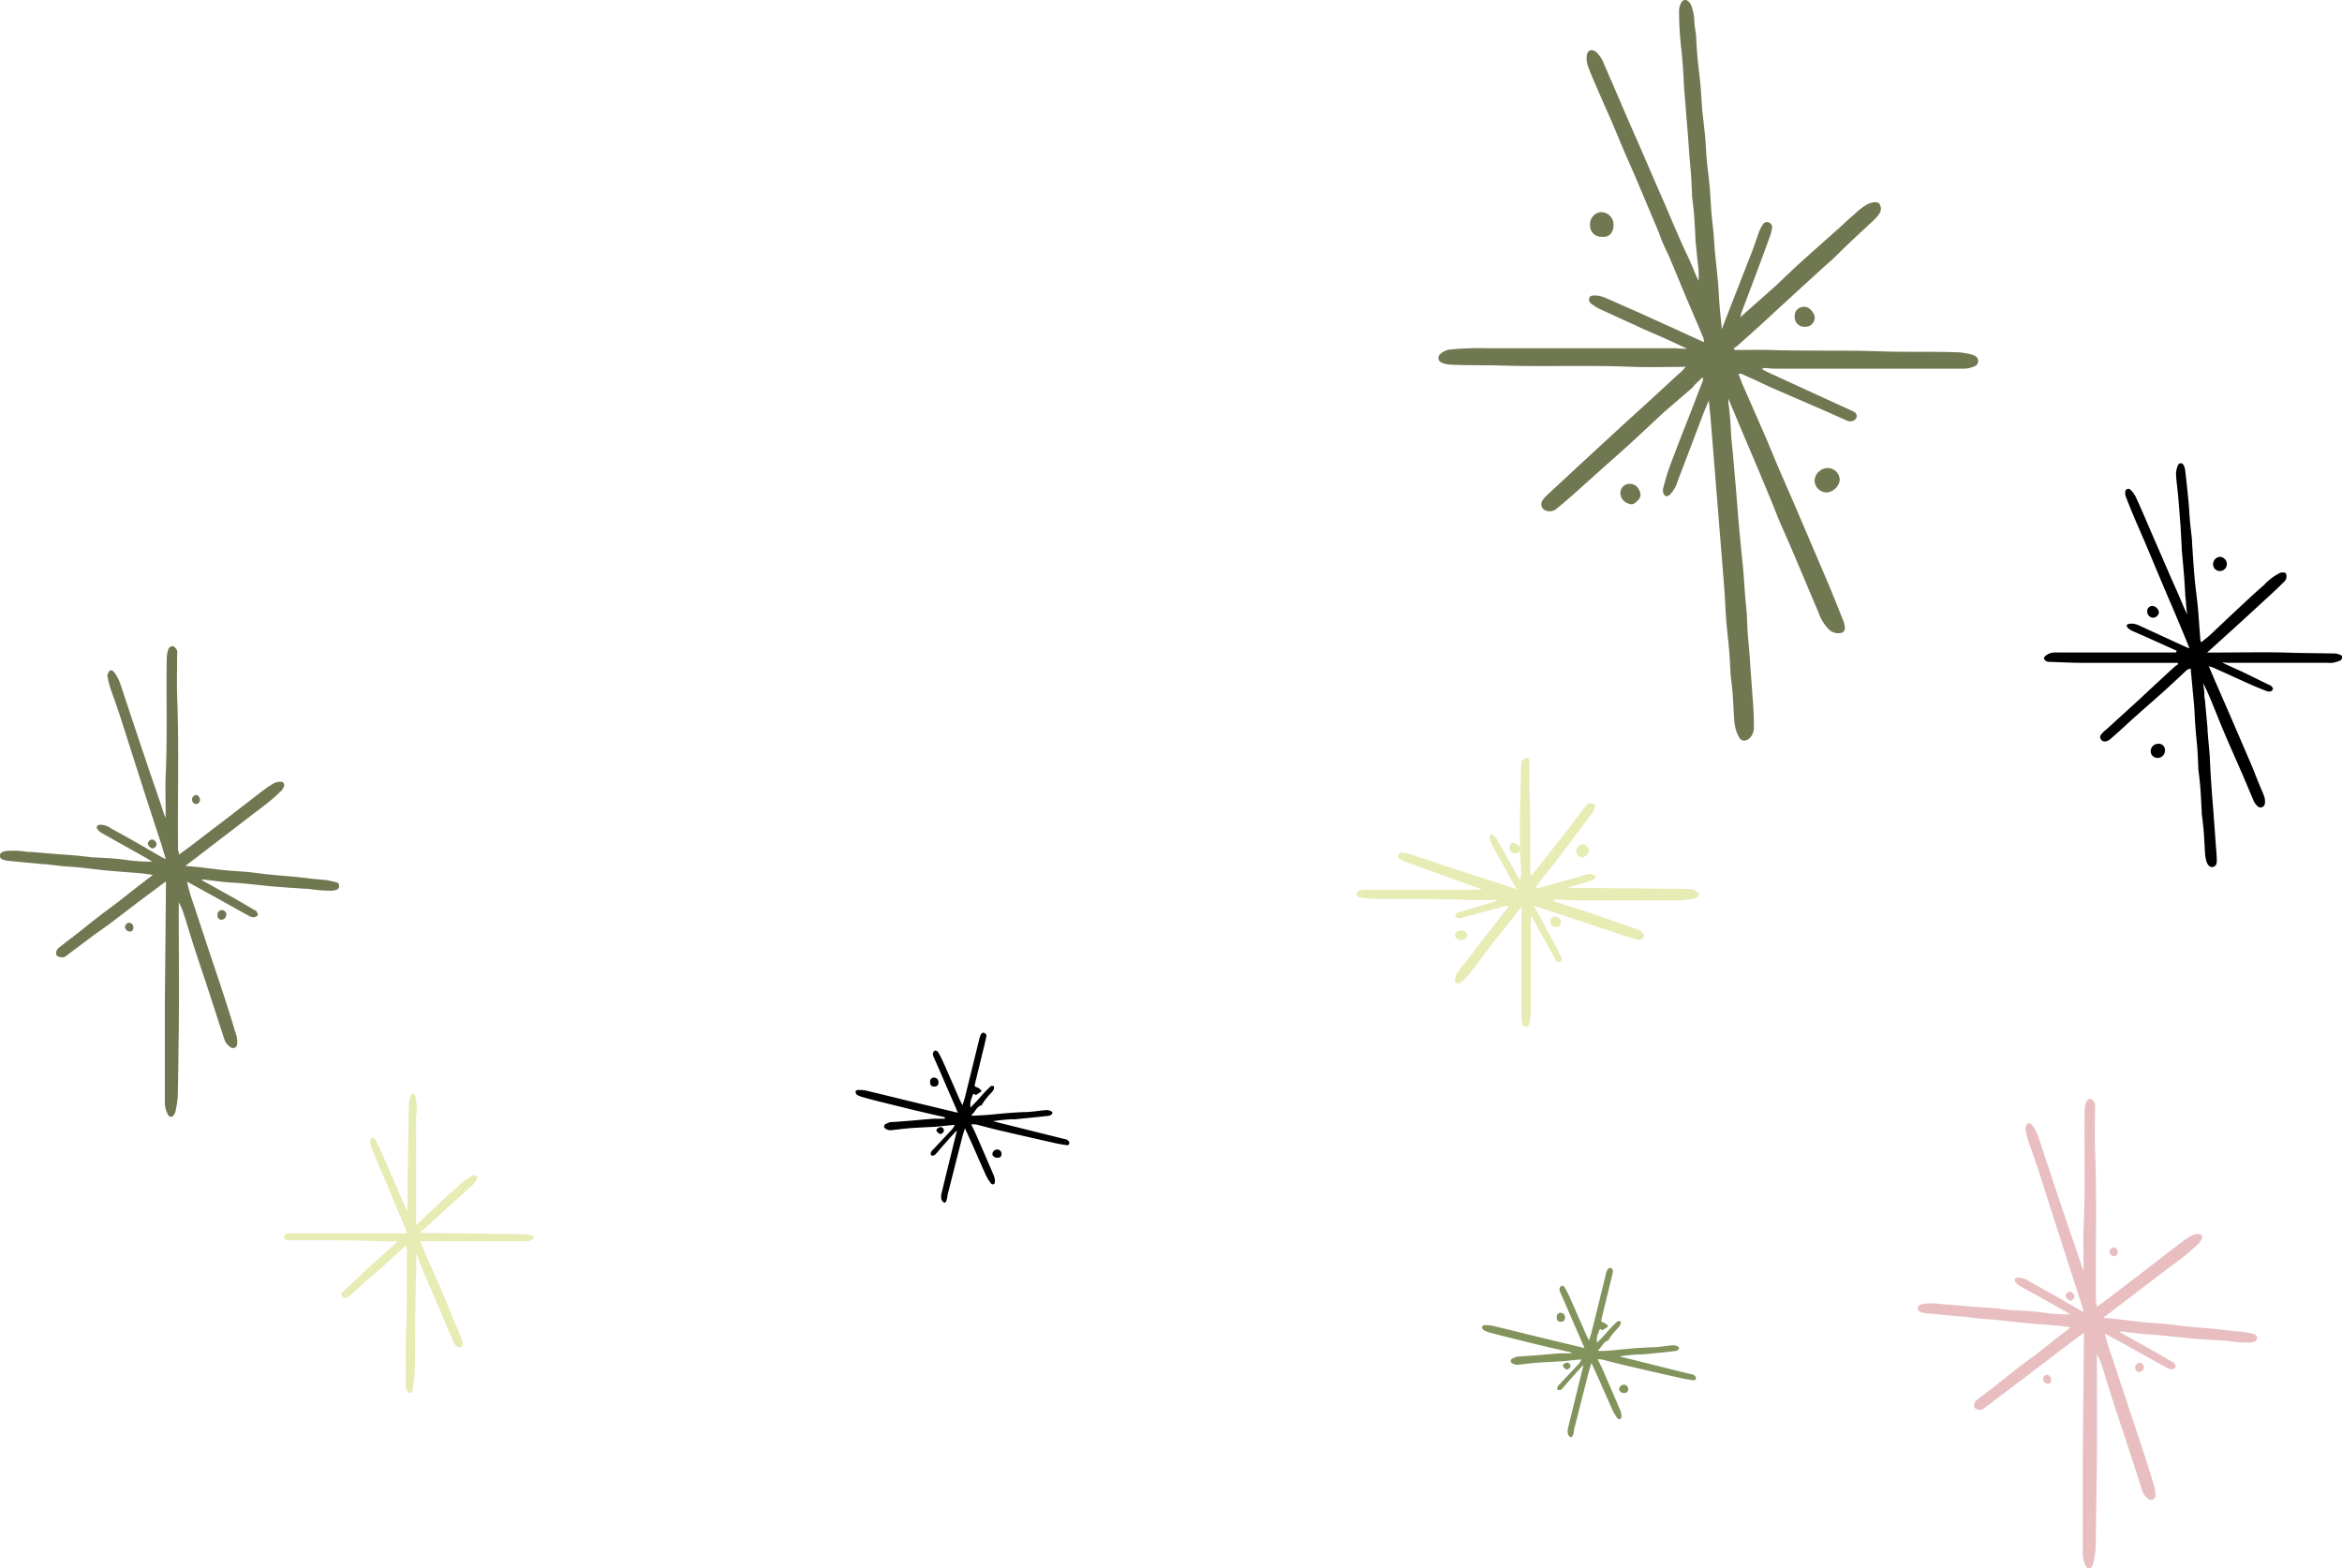 <svg xmlns="http://www.w3.org/2000/svg" viewBox="0 0 349.06 233.79"><defs><style>.cls-1{fill:#e7ebb4;}.cls-2{fill:#707851;}.cls-3{fill:#e8bec1;}.cls-4{fill:#83935c;}</style></defs><g id="Calque_2" data-name="Calque 2"><g id="Calque_2-2" data-name="Calque 2"><path class="cls-1" d="M62.63,185c.33.8.58,1.47.87,2.13.71,1.62,1.44,3.22,2.14,4.84.77,1.8,1.51,3.62,2.26,5.44.26.61.53,1.22.77,1.84a6.63,6.63,0,0,1,.29,1,.45.45,0,0,1-.3.56.85.85,0,0,1-.63-.13,2.07,2.07,0,0,1-.48-.71c-.71-1.64-1.39-3.3-2.09-4.94s-1.46-3.33-2.17-5c-.41-1-.78-2-1.25-3.17,0,.4,0,.6,0,.81,0,.63,0,1.27,0,1.91-.2,4.69-.13,9.39-.19,14.09,0,1.11-.2,2.23-.31,3.35a1,1,0,0,1-.06.34.4.4,0,0,1-.74.09,2.39,2.39,0,0,1-.27-1c0-1.22,0-2.44,0-3.65s0-2.16,0-3.23c.25-4.25.12-8.52.17-12.78v-1c-.39,0-.59.23-.81.44-1,.93-2,1.87-3,2.78-.64.58-1.33,1.1-2,1.68-.84.74-1.65,1.51-2.47,2.26a2.77,2.77,0,0,1-.55.42c-.38.21-.58.17-.83-.16a.38.38,0,0,1,.06-.59c1.38-1.27,2.74-2.58,4.12-3.85,1.18-1.09,2.38-2.16,3.57-3.24.15-.13.28-.28.49-.5-.24,0-.37,0-.51,0-.58,0-1.16,0-1.74,0-4.6-.2-9.21-.15-13.82-.16H43c-.48,0-.66-.16-.67-.49s.31-.47.58-.54a4,4,0,0,1,.78,0H60.71c-.27-.63-.51-1.2-.75-1.78-.86-2.05-1.7-4.1-2.56-6.15-.69-1.62-1.4-3.23-2.06-4.86a2.87,2.87,0,0,1-.14-1.1.36.36,0,0,1,.68-.16,17.68,17.68,0,0,1,.83,1.62c.82,1.85,1.62,3.69,2.42,5.54.52,1.22,1,2.44,1.62,3.65v-.75c0-1.3,0-2.61,0-3.91q.08-5.65.19-11.3a5.75,5.75,0,0,1,.26-1.35c0-.13.24-.31.35-.3a.49.49,0,0,1,.33.34,10.89,10.89,0,0,1,.25,1.7,13.62,13.62,0,0,1-.11,1.55,4.43,4.43,0,0,0,0,.52q0,7.53,0,15.06c0,.12,0,.23,0,.44l.53-.46c1.27-1.2,2.52-2.4,3.79-3.59.61-.57,1.26-1.09,1.88-1.65.31-.27.57-.58.89-.82a9.35,9.35,0,0,1,1.36-.89.78.78,0,0,1,.62.15c.07.05,0,.38-.07.53a5.43,5.43,0,0,1-.94,1.11c-.7.63-1.41,1.25-2.11,1.89-1.6,1.42-3.16,2.89-4.74,4.34a4.39,4.39,0,0,1-.56.4l.11.19.54,0h1.39c4.58.06,9.16.11,13.74.19a2.52,2.52,0,0,1,1,.29.24.24,0,0,1,0,.43,2.46,2.46,0,0,1-.79.31,6,6,0,0,1-.95,0H62.63Z"/><path class="cls-2" d="M258.56,52.17c1.77,0,3.54-.05,5.31,0,5.56.18,11.13,0,16.69.21,3.8.12,7.6,0,11.39.14a11.88,11.88,0,0,1,1.95.34,1.55,1.55,0,0,1,.4.17.85.85,0,0,1,.54.82.84.84,0,0,1-.6.77,4,4,0,0,1-1.68.34H281.67l-17.15,0c-.52,0-1-.08-1.55-.11-.1,0-.2.07-.4.16.31.16.52.29.75.4l6.77,3.11,5.83,2.67a3.89,3.89,0,0,1,.54.27.71.71,0,0,1-.08,1.17,1.18,1.18,0,0,1-1.15.05q-2.33-1.05-4.67-2.07l-6.29-2.72c-.9-.4-1.78-.83-2.67-1.24-.69-.31-1.37-.63-2.06-.93a1.52,1.52,0,0,0-.43,0c.28.73.51,1.4.79,2,.84,1.94,1.7,3.86,2.54,5.8,1,2.23,1.89,4.47,2.84,6.7.78,1.8,1.58,3.6,2.35,5.4q2.14,5,4.27,10c1,2.29,1.9,4.59,2.83,6.9a3.37,3.37,0,0,1,.23,1.09.7.7,0,0,1-.68.75,2,2,0,0,1-1.68-.51A6.86,6.86,0,0,1,271,91.19c-.64-1.45-1.25-2.92-1.86-4.38-.74-1.73-1.46-3.46-2.2-5.18-.53-1.25-1.1-2.48-1.63-3.73-.4-.93-.75-1.87-1.13-2.81l-2.08-5q-1-2.36-2-4.71c-.82-1.94-1.63-3.88-2.49-5.93a4.34,4.34,0,0,0,0,.59q.27,2,.36,4c.05,1.29.22,2.58.33,3.87s.23,2.7.35,4,.23,2.87.35,4.31.22,2.7.35,4c.15,1.66.34,3.32.49,5,.09.92.12,1.84.2,2.76.09,1.21.21,2.41.32,3.62,0,.09,0,.17,0,.26.06,1.12.08,2.25.19,3.37.16,1.55.26,3.11.37,4.66s.23,3.22.35,4.83c.09,1.19.15,2.37.13,3.55a2.19,2.19,0,0,1-.67,1.8c-.56.47-1.16.46-1.53-.16a5.76,5.76,0,0,1-.58-1.53,9.81,9.81,0,0,1-.18-1.54c-.07-1.09-.11-2.19-.19-3.29s-.21-2-.32-3c0-.06,0-.11,0-.17-.07-1.1-.11-2.2-.2-3.29s-.21-2.12-.31-3.18c-.07-.71-.14-1.43-.19-2.15-.07-1.13-.11-2.25-.19-3.37-.11-1.5-.23-3-.35-4.49s-.23-2.87-.35-4.31-.23-2.93-.35-4.39-.23-2.88-.35-4.31-.23-2.93-.35-4.4-.23-2.76-.34-4.14c-.08-.86-.17-1.72-.26-2.67-.32.78-.63,1.48-.9,2.2-1.25,3.26-2.47,6.53-3.73,9.79a4.88,4.88,0,0,1-1.11,2c-.5.47-.87.38-1.07-.28a1.18,1.18,0,0,1,0-.59c.24-.89.47-1.79.77-2.66.46-1.32,1-2.63,1.47-3.93.69-1.78,1.4-3.55,2.09-5.33.53-1.34,1-2.69,1.55-4a.89.89,0,0,0,0-.63c-.41.39-.82.77-1.23,1.17-.1.1-.15.25-.26.34-1.41,1.23-2.84,2.45-4.26,3.67l-.25.24c-1.71,1.6-3.42,3.2-5.15,4.78-1.56,1.42-3.15,2.8-4.72,4.21l-3.42,3.07c-.8.7-1.61,1.41-2.44,2.07a1.55,1.55,0,0,1-1.61.32,1,1,0,0,1-.59-1.4,2.63,2.63,0,0,1,.51-.69c.77-.73,1.56-1.45,2.34-2.17q2.38-2.22,4.78-4.43l4.34-4,3.78-3.44,4.59-4.23a6.32,6.32,0,0,0,1.06-1.07h-.84c-2.27,0-4.54.07-6.8,0-6.61-.29-13.22,0-19.83-.2-2.55-.08-5.1,0-7.64-.14a3.32,3.32,0,0,1-1.25-.3.74.74,0,0,1-.21-1.27,2.59,2.59,0,0,1,1.64-.7,47.53,47.53,0,0,1,5.47-.17h27.52c.7,0,1.4.1,2.12.06-.89-.42-1.77-.85-2.67-1.26-1.36-.61-2.74-1.19-4.1-1.8-2.13-1-4.27-1.94-6.39-2.94a8.39,8.39,0,0,1-1.15-.75.69.69,0,0,1-.22-.79c.07-.3.32-.36.61-.38a3.91,3.91,0,0,1,1.69.31c1,.42,2,.87,3,1.32,2.33,1,4.64,2.09,7,3.14l4.79,2.19a3.18,3.18,0,0,0-.1-.66c-.83-2-1.68-3.93-2.51-5.9s-1.63-3.95-2.47-5.92c-.36-.85-.78-1.67-1.15-2.52-.22-.52-.38-1.07-.6-1.59-1-2.37-2-4.75-3-7.12-.78-1.83-1.59-3.64-2.37-5.47-.67-1.57-1.3-3.15-2-4.72s-1.4-3.17-2.08-4.76c-.38-.9-.78-1.8-1.09-2.73a3.33,3.33,0,0,1-.1-1.37c.11-.8.77-1,1.39-.5a4.52,4.52,0,0,1,1.18,1.8l1.59,3.66c.71,1.64,1.41,3.29,2.12,4.93l1.95,4.44c.69,1.59,1.37,3.19,2.06,4.77s1.35,3.07,2,4.61,1.31,3.08,2,4.62c.46,1,1,2.08,1.43,3.14.31.71.57,1.44.95,2.14,0-.39,0-.79,0-1.19,0-.6-.1-1.2-.16-1.8-.1-1-.21-2-.31-3a2.11,2.11,0,0,1,0-.26c-.06-1.15-.11-2.31-.2-3.46-.07-1-.2-1.94-.31-2.92a2.17,2.17,0,0,1,0-.26c-.07-1.18-.09-2.37-.2-3.54-.15-1.55-.26-3.11-.37-4.66s-.24-2.87-.34-4.31-.28-3-.34-4.48-.18-3.11-.35-4.66a49.57,49.57,0,0,1-.34-5.71A2.48,2.48,0,0,1,250.6.38a.63.63,0,0,1,1.08-.13,1.62,1.62,0,0,1,.42.64,7.72,7.72,0,0,1,.42,2c0,.83.18,1.65.28,2.48,0,.09,0,.17,0,.26.06,1,.11,2,.2,2.94s.2,1.88.31,2.83c.07.63.14,1.26.18,1.89.08.95.12,1.9.2,2.85s.22,2,.32,3c.07.6.14,1.2.18,1.81.07,1,.11,2,.2,3s.21,1.83.31,2.75c.07.68.14,1.37.19,2.06.07,1,.11,2,.19,2.94s.23,2.18.33,3.26c.07.87.12,1.73.19,2.59.1,1,.22,2.06.32,3.09.07.69.14,1.38.19,2.07.07,1,.11,2,.19,2.94s.21,2.16.33,3.41c1.54-4,3-7.71,4.47-11.48.4-1,.74-2.12,1.13-3.17a6.66,6.66,0,0,1,.49-.91.7.7,0,0,1,.88-.35.75.75,0,0,1,.52.8,5.89,5.89,0,0,1-.29,1.17c-.45,1.28-.92,2.55-1.39,3.82l-1.8,4.79-1.13,3c0,.12-.05.26-.12.57l.75-.69,4.52-4,.19-.18c1.05-1,2.09-2,3.17-3,2.05-1.86,4.13-3.69,6.2-5.54.71-.63,1.39-1.31,2.12-1.91a9.21,9.21,0,0,1,2.06-1.57,3.3,3.3,0,0,1,.81-.25c.41-.06.86,0,1,.41a1.25,1.25,0,0,1-.09,1.25,6.73,6.73,0,0,1-.71.87c-1.41,1.33-2.85,2.63-4.27,4-.65.61-1.27,1.26-1.92,1.87-.46.44-.95.85-1.42,1.27L270.51,41l-6,5.5c-.81.75-1.61,1.5-2.43,2.24q-1.6,1.45-3.23,2.89a3.3,3.3,0,0,1-.45.26Z"/><path class="cls-2" d="M274.2,71.58a2.17,2.17,0,0,1-2,1.83,1.84,1.84,0,0,1-1.75-1.78,2,2,0,0,1,2.11-1.86A1.81,1.81,0,0,1,274.2,71.58Z"/><path class="cls-2" d="M238.7,35.3a1.65,1.65,0,0,1-1.7-1.77,1.78,1.78,0,0,1,1.62-1.91,1.87,1.87,0,0,1,1.87,1.88C240.48,34.64,239.91,35.43,238.7,35.3Z"/><path class="cls-2" d="M269,48.71a1.42,1.42,0,0,1-1.51-1.51,1.33,1.33,0,0,1,1.36-1.46c.72-.09,1.59.82,1.62,1.61A1.38,1.38,0,0,1,269,48.71Z"/><path class="cls-2" d="M241.51,73.52a1.37,1.37,0,0,1,.9-1.32,1.52,1.52,0,0,1,1.8.66c.42.78.41,1.22-.09,1.72s-.8.75-1.44.47A1.65,1.65,0,0,1,241.51,73.52Z"/><path class="cls-3" d="M312.53,194.79l1.69-1.24,5.57-4.25c1.8-1.39,3.6-2.8,5.41-4.17a10.33,10.33,0,0,1,1.55-1,2,2,0,0,1,.91-.19.49.49,0,0,1,.49.71,1.93,1.93,0,0,1-.46.72c-.59.56-1.19,1.11-1.82,1.62-.78.63-1.59,1.22-2.39,1.83l-3.37,2.54q-2.5,1.92-5,3.83l-1.64,1.25c.87.08,1.55.13,2.23.21.85.09,1.71.21,2.57.31.63.07,1.26.14,1.89.19.86.07,1.73.11,2.59.2s1.82.21,2.74.32l1.72.17c.77.07,1.55.12,2.32.2.95.09,1.89.21,2.83.31.72.08,1.44.12,2.16.22a11.57,11.57,0,0,1,1.42.3.57.57,0,0,1,.46.57.55.55,0,0,1-.45.56,2.27,2.27,0,0,1-.67.13,19.86,19.86,0,0,1-3.53-.29l-.43,0c-1.73-.12-3.46-.22-5.18-.37-1.87-.17-3.72-.43-5.59-.53-1.5-.09-3-.32-4.47-.48,0,0-.09,0-.21.08l4.58,2.55c1.16.65,2.3,1.32,3.46,2,.05,0,.13,0,.14.08.09.2.28.45.22.59a.71.71,0,0,1-.55.33,1.39,1.39,0,0,1-.74-.19c-2.13-1.17-4.25-2.36-6.37-3.54l-2.9-1.59a26.2,26.2,0,0,0,1.05,3.43c.38,1.12.73,2.24,1.1,3.36l1.09,3.28c.75,2.27,1.52,4.54,2.26,6.81q1,3,1.92,6.11a3.44,3.44,0,0,1,.11,1.11.64.64,0,0,1-1.09.52,2.26,2.26,0,0,1-.83-1.09q-1.32-4.08-2.65-8.16c-.59-1.81-1.21-3.61-1.79-5.42-.52-1.62-1-3.25-1.52-4.87a11.13,11.13,0,0,0-.83-2v.95c0,6.18.08,12.37-.05,18.55-.06,3.18-.06,6.37-.15,9.56A12.82,12.82,0,0,1,312,233a1.42,1.42,0,0,1-.24.55.47.47,0,0,1-.84-.05,3.88,3.88,0,0,1-.49-2c0-3.74,0-7.49,0-11.23,0-1.25,0-2.5,0-3.74q.07-8.4.16-16.79c0-.31,0-.62,0-1.07l-1.84,1.37L306.15,202l-3.92,3-2.42,1.82-4.07,3.08a.91.91,0,0,1-.37.21,1.18,1.18,0,0,1-1.11-.29,1,1,0,0,1,.39-1.13c.63-.51,1.28-1,1.92-1.49,1.31-1,2.62-2.08,3.94-3.1,1-.79,2.08-1.55,3.11-2.34s1.95-1.54,2.92-2.3l2.09-1.6c-.68-.09-1.29-.19-1.91-.25-1.52-.13-3.05-.23-4.57-.37s-3-.34-4.55-.49c-.83-.09-1.67-.12-2.5-.2s-1.71-.2-2.57-.3l-.34,0-3.53-.34c-.63-.06-1.26-.11-1.89-.19a1.9,1.9,0,0,1-.57-.18.51.51,0,0,1-.36-.54.54.54,0,0,1,.39-.52,2,2,0,0,1,.67-.16,12.2,12.2,0,0,1,3,.14,2.13,2.13,0,0,0,.44,0l4,.34c.89.07,1.79.11,2.68.19s1.82.2,2.74.31l.26,0c1.06.07,2.13.11,3.2.2.74.07,1.48.2,2.22.27a27,27,0,0,0,3.13.16c-.5-.29-1-.6-1.5-.88l-6-3.35a2.35,2.35,0,0,1-.7-.63c-.23-.32,0-.6.36-.64a2.78,2.78,0,0,1,1.7.57c1.82,1,3.63,2,5.44,3.06l2.1,1.21a5.12,5.12,0,0,0,.59.27c-.22-.73-.4-1.35-.6-2-.75-2.33-1.52-4.66-2.27-7-.84-2.6-1.67-5.21-2.51-7.82-.55-1.73-1.1-3.47-1.67-5.19-.39-1.2-.85-2.39-1.24-3.59-.17-.52-.27-1.06-.4-1.59a.46.46,0,0,1,0-.26c.11-.23.18-.54.37-.64s.51.06.7.33a7.65,7.65,0,0,1,.87,1.68q2.1,6.39,4.24,12.74c.54,1.62,1.12,3.22,1.66,4.83.26.79.49,1.59.83,2.38,0-.24,0-.47,0-.71,0-1.86-.07-3.72,0-5.57.29-5.88.07-11.75.16-17.63a4.63,4.63,0,0,1,.2-1.1.75.75,0,0,1,.67-.6c.21,0,.63.42.68.71a4.06,4.06,0,0,1,0,.7c0,2-.06,4,0,6,.31,7.69.05,15.37.15,23.06C312.51,194.38,312.52,194.5,312.53,194.79Z"/><path class="cls-3" d="M318.82,204.5a.61.61,0,0,1-.58-.7.72.72,0,0,1,.66-.66.69.69,0,0,1,.65.67A.74.74,0,0,1,318.82,204.5Z"/><path class="cls-3" d="M308.58,193.88c-.28,0-.71-.46-.71-.77a.77.77,0,0,1,.66-.58.87.87,0,0,1,.65.72A.72.72,0,0,1,308.58,193.88Z"/><path class="cls-3" d="M305.09,204.94a.69.69,0,0,1,.63.68c0,.41-.17.63-.52.64a.72.72,0,0,1-.71-.7A.66.66,0,0,1,305.09,204.94Z"/><path class="cls-3" d="M315.1,185.92c.28,0,.56.4.55.76a.64.64,0,0,1-.61.59.76.76,0,0,1-.63-.71A.75.75,0,0,1,315.1,185.92Z"/><path class="cls-2" d="M26.69,127.39l1.69-1.25,5.56-4.25c1.81-1.38,3.6-2.79,5.42-4.17a11.65,11.65,0,0,1,1.54-1,2.05,2.05,0,0,1,.92-.19.49.49,0,0,1,.49.71,1.91,1.91,0,0,1-.47.72c-.58.56-1.18,1.1-1.81,1.61-.78.64-1.6,1.23-2.4,1.84L34.27,124q-2.52,1.91-5,3.83l-1.65,1.24,2.23.21,2.57.32,1.89.19c.87.07,1.73.11,2.59.19s1.83.22,2.75.33l1.71.17,2.33.19,2.83.32c.72.08,1.44.12,2.15.21a14,14,0,0,1,1.43.31.54.54,0,0,1,.45.56.55.55,0,0,1-.45.57,2.49,2.49,0,0,1-.67.13,21,21,0,0,1-3.53-.29l-.43,0c-1.72-.12-3.45-.22-5.18-.38s-3.72-.42-5.59-.53c-1.49-.08-3-.31-4.46-.48a1,1,0,0,0-.21.08l4.58,2.55,3.45,2c.05,0,.13.05.15.09.09.2.27.44.21.59a.72.72,0,0,1-.55.33,1.41,1.41,0,0,1-.74-.19c-2.13-1.17-4.24-2.36-6.37-3.54l-2.89-1.59a27.85,27.85,0,0,0,1,3.43c.38,1.11.74,2.24,1.11,3.36l1.08,3.28c.76,2.27,1.53,4.53,2.27,6.81.66,2,1.29,4.07,1.92,6.11a3.44,3.44,0,0,1,.1,1.11.63.63,0,0,1-1.08.52,2.18,2.18,0,0,1-.83-1.1q-1.32-4.06-2.65-8.15c-.6-1.81-1.21-3.61-1.8-5.42-.52-1.62-1-3.25-1.52-4.87a9.84,9.84,0,0,0-.83-2v.95c0,6.18.08,12.36,0,18.54-.06,3.19-.06,6.38-.15,9.56a14.3,14.3,0,0,1-.34,2.13,1.44,1.44,0,0,1-.25.55.47.47,0,0,1-.83,0,3.89,3.89,0,0,1-.5-2c0-3.74,0-7.49,0-11.23,0-1.25,0-2.5,0-3.75q.08-8.38.16-16.78c0-.31,0-.62,0-1.07l-1.85,1.37-2.56,1.91-3.92,3L14,139.38,9.9,142.46a1.14,1.14,0,0,1-.37.21,1.21,1.21,0,0,1-1.12-.29,1,1,0,0,1,.4-1.13c.63-.51,1.28-1,1.91-1.49,1.32-1,2.62-2.08,3.95-3.1,1-.8,2.08-1.55,3.11-2.35s1.94-1.53,2.92-2.3l2.09-1.6c-.68-.08-1.3-.19-1.91-.24-1.53-.14-3.05-.23-4.57-.37s-3-.34-4.55-.5c-.83-.08-1.67-.11-2.5-.2s-1.72-.19-2.57-.29l-.35,0-3.52-.34-1.89-.19a2.43,2.43,0,0,1-.58-.18.52.52,0,0,1-.35-.54A.53.53,0,0,1,.39,127a2,2,0,0,1,.66-.16,12.3,12.3,0,0,1,3,.14,2.07,2.07,0,0,0,.43,0l4,.33c.89.08,1.78.12,2.67.2s1.83.2,2.75.3l.25,0c1.07.07,2.14.11,3.2.2.75.06,1.49.2,2.23.27a26.88,26.88,0,0,0,3.13.16c-.5-.3-1-.6-1.5-.88-2-1.12-4-2.23-6-3.36a2.3,2.3,0,0,1-.7-.62c-.23-.32,0-.6.37-.64a2.82,2.82,0,0,1,1.7.56c1.82,1,3.63,2,5.44,3.07l2.1,1.21c.15.08.31.14.59.27-.23-.73-.41-1.35-.6-2l-2.28-7q-1.26-3.92-2.5-7.83c-.56-1.73-1.1-3.46-1.67-5.18-.4-1.21-.85-2.39-1.25-3.59-.17-.52-.27-1.06-.39-1.6a.43.43,0,0,1,0-.25c.1-.23.18-.54.36-.64s.52,0,.7.33a6.87,6.87,0,0,1,.87,1.68q2.1,6.38,4.25,12.74c.54,1.61,1.11,3.21,1.65,4.82.27.79.49,1.6.84,2.39,0-.24,0-.48,0-.71,0-1.86-.07-3.72,0-5.58.28-5.87.06-11.75.16-17.62a4.63,4.63,0,0,1,.2-1.1.74.74,0,0,1,.66-.6c.21,0,.64.41.69.71a3.94,3.94,0,0,1,0,.69c0,2-.06,4,0,6,.31,7.69.05,15.37.14,23.06C26.66,127,26.67,127.09,26.69,127.39Z"/><path class="cls-2" d="M33,137.1a.6.6,0,0,1-.58-.7.66.66,0,1,1,1.31,0A.76.76,0,0,1,33,137.1Z"/><path class="cls-2" d="M22.74,126.48a1,1,0,0,1-.72-.77.77.77,0,0,1,.67-.58.86.86,0,0,1,.65.72A.72.72,0,0,1,22.74,126.48Z"/><path class="cls-2" d="M19.24,137.53a.71.71,0,0,1,.64.69c0,.4-.17.63-.52.64a.73.73,0,0,1-.72-.7A.69.69,0,0,1,19.24,137.53Z"/><path class="cls-2" d="M29.26,118.51c.28,0,.56.4.55.77a.65.65,0,0,1-.62.58.68.68,0,0,1,.07-1.35Z"/><path class="cls-1" d="M228.2,130.59c.91-1.15,1.72-2.16,2.52-3.18l2.94-3.74c.33-.44.65-.89,1-1.32.58-.76,1.17-1.51,1.76-2.25.08-.12.19-.28.3-.3a1.62,1.62,0,0,1,.82,0c.26.12.25.44.14.7a4.37,4.37,0,0,1-.41.77c-1.63,2.16-3.26,4.33-4.91,6.48-1,1.35-2.09,2.67-3.13,4-.12.16-.21.34-.36.58a2.49,2.49,0,0,0,.62,0q3.41-.94,6.81-1.92a1.63,1.63,0,0,1,1.59.2c-.15.49-.56.63-1,.75-1.08.31-2.16.61-3.24,1,.2,0,.41,0,.61,0h1.22l16.26.15A1.77,1.77,0,0,1,253,133c.28.26.28.5,0,.71a2,2,0,0,1-.71.29,14.78,14.78,0,0,1-2,.21H234.92c-1,0-1.91-.1-2.86-.14a.93.93,0,0,0-.59.19c.22.09.44.2.67.27,1.7.55,3.41,1.07,5.1,1.64,2.3.78,4.58,1.59,6.86,2.41a2.06,2.06,0,0,1,.75.53.51.51,0,0,1,.06.71.69.69,0,0,1-.76.29c-.56-.15-1.11-.31-1.66-.49l-12-4-1.88-.63c.88,1.62,1.66,3.05,2.43,4.49.56,1,1.1,2.1,1.64,3.15,0,.07.12.16.11.23a1,1,0,0,1-.21.51c-.08.07-.33,0-.46,0a1,1,0,0,1-.32-.39c-1.11-2-2.21-4-3.31-6a5.44,5.44,0,0,0-.33-.44c0,.35,0,.61,0,.88,0,4.47,0,8.94,0,13.41a12.9,12.9,0,0,1-.18,1.63c-.06.36-.4.64-.65.57a.53.53,0,0,1-.47-.61c0-.34-.09-.68-.09-1q0-7.63,0-15.25v-1l-1.61,2.07-2,2.49c-.24.29-.48.58-.7.88-1,1.35-2.05,2.72-3.08,4.07-.37.48-.77.94-1.18,1.38a2.14,2.14,0,0,1-.7.5.46.46,0,0,1-.65-.52,3,3,0,0,1,.45-1.19c1.57-2,3.1-4,4.66-6,.86-1.12,1.74-2.22,2.61-3.34a2.9,2.9,0,0,0,.26-.49,7.12,7.12,0,0,0-.71.1l-6.34,1.7c-.09,0-.16.07-.25.09s-.59-.17-.61-.38a.47.47,0,0,1,.38-.5c.95-.27,1.88-.57,2.82-.85s2.16-.61,3.22-1l-.66,0c-1,0-1.92,0-2.88,0-4.78-.22-9.56-.15-14.35-.18-.83,0-1.67-.1-2.5-.16a1.4,1.4,0,0,1-.49-.15.44.44,0,0,1-.1-.77,2,2,0,0,1,.79-.3,4,4,0,0,1,.78,0H220a2.68,2.68,0,0,0,.88-.1l-2-.66L211,129c-.52-.17-1-.33-1.55-.53a3.89,3.89,0,0,1-.83-.44c-.15-.11-.34-.24-.23-.5s.26-.48.56-.45a4.36,4.36,0,0,1,1,.18c2.17.71,4.32,1.45,6.49,2.16l7.41,2.4,2.19.72-.71-1.25-2.73-4.92a9,9,0,0,1-.51-1.09,1.31,1.31,0,0,1-.06-.59c0-.29.25-.41.48-.23a2.35,2.35,0,0,1,.62.68c1,1.79,2,3.59,3,5.39.1.17.21.33.41.63a6,6,0,0,0,.18-1c0-1.06-.1-2.12-.15-3.18a.94.94,0,0,0,0-.16c-.56.52-1,.55-1.38.12a.87.87,0,0,1,0-1.17c.34-.28.82-.11,1.35.52,0-.27,0-.48,0-.68,0-1.08,0-2.15,0-3.23.05-2.72.1-5.44.17-8.16a2,2,0,0,1,.22-.92.84.84,0,0,1,.63-.33c.26,0,.37.23.38.49s0,.46,0,.69c0,1.08,0,2.15,0,3.23.2,4.26.13,8.52.15,12.78C228.14,130.22,228.16,130.31,228.2,130.59Z"/><path class="cls-1" d="M235.78,127.81a1,1,0,0,1-.86-.91,1.12,1.12,0,0,1,.92-1.08,1.1,1.1,0,0,1,1,.91A1.21,1.21,0,0,1,235.78,127.81Z"/><path class="cls-1" d="M218.73,139.4a1,1,0,0,1-1.92,0,1,1,0,0,1,1.92,0Z"/><path class="cls-1" d="M231.73,136.62a1,1,0,0,1,.93.87.76.76,0,0,1-.83.7.76.76,0,0,1-.75-.79A.75.75,0,0,1,231.73,136.62Z"/><path class="cls-4" d="M234.18,201.6c-1.59-.37-3.17-.73-4.75-1.11q-2.6-.62-5.19-1.28c-.81-.2-1.62-.41-2.42-.64a2.46,2.46,0,0,1-.78-.38.56.56,0,0,1-.13-.45.43.43,0,0,1,.32-.2,5.4,5.4,0,0,1,1.21.08c2.4.57,4.81,1.18,7.21,1.76l6.51,1.56c-.17-.4-.34-.77-.5-1.15l-1.83-4.21c-.41-1-.84-1.9-1.24-2.86a1.24,1.24,0,0,1-.16-.58.65.65,0,0,1,.29-.47.54.54,0,0,1,.48.22,18.22,18.22,0,0,1,.86,1.71l2.33,5.31c.11.26.25.51.45.91.15-.5.29-.89.38-1.28.72-2.88,1.42-5.76,2.13-8.64,0-.16.11-.33.16-.49s.25-.49.56-.39.35.37.3.65-.16.73-.25,1.09l-1.41,5.79c-.1.45-.1.44.38.64a1.8,1.8,0,0,1,.49.34.32.32,0,0,1,.07.23c-.27.19-.55.36-.82.54-.39-.35-.46-.07-.55.25a2.82,2.82,0,0,0-.26,1.61c.52-.55,1-1,1.45-1.54a18,18,0,0,1,1.61-1.66c.08-.08.3,0,.46,0a1.06,1.06,0,0,1,0,.4,2.72,2.72,0,0,1-.37.58,9,9,0,0,0-1.48,1.88c-.78.2-.91,1-1.55,1.46.15.06.22.11.29.1.92,0,1.84-.09,2.75-.18,1.61-.16,3.22-.31,4.84-.36,1.11,0,2.23-.23,3.35-.31a1.48,1.48,0,0,1,.72.2c.24.13.2.33,0,.48a1,1,0,0,1-.38.18l-1.72.19-3.26.32c-.24,0-.47,0-.7,0-.88.07-1.76.14-2.65.29l2.92.73,7.71,1.92a1.28,1.28,0,0,1,.34.07c.22.14.48.29.4.6s-.37.25-.58.21c-.68-.1-1.36-.22-2-.38q-4.17-.93-8.33-1.91c-1-.23-2-.51-3-.76a3.93,3.93,0,0,0-.72-.06c.28.57.51,1,.72,1.48.88,2,1.77,4.08,2.64,6.12a2.85,2.85,0,0,1,.19.75c0,.23,0,.52-.24.57s-.37-.14-.47-.28a6.16,6.16,0,0,1-.62-1.05c-.65-1.44-1.28-2.9-1.93-4.36-.37-.83-.76-1.67-1.22-2.69-.16.54-.28.88-.37,1.23q-1.11,4.35-2.21,8.71c-.06.22,0,.46-.12.68s-.13.53-.42.44a.69.69,0,0,1-.38-.5,1.67,1.67,0,0,1,0-.77c.64-2.63,1.29-5.26,1.93-7.88.12-.5.25-1,.4-1.57-.15.13-.26.21-.35.3-.9,1-1.79,2-2.69,3.05a1.23,1.23,0,0,1-.38.34c-.13,0-.38.07-.44,0a.57.57,0,0,1,0-.48,1.53,1.53,0,0,1,.33-.4c.93-1,1.88-2,2.81-3a4.71,4.71,0,0,0,.38-.57s-.1-.09-.14-.09l-2.91.3-.26,0c-1.13.07-2.25.11-3.38.2-.91.07-1.83.19-2.74.29l-.17,0c-.42,0-.91-.27-.92-.52,0-.48.46-.44.73-.62a.66.66,0,0,1,.25-.06l2.67-.19c1.24-.1,2.47-.23,3.71-.31.57,0,1.15,0,1.73,0Z"/><path class="cls-4" d="M233.25,196.44c0,.42-.22.6-.66.58s-.59-.23-.57-.76a.55.55,0,0,1,.59-.57A.67.67,0,0,1,233.25,196.44Z"/><path class="cls-4" d="M242,207.64c-.33,0-.68-.28-.68-.53a.72.72,0,0,1,.8-.7.65.65,0,0,1,.55.74C242.63,207.49,242.39,207.67,242,207.64Z"/><path class="cls-4" d="M233.61,203.11a.58.58,0,0,1,.47.52c0,.24-.4.59-.61.5a1.1,1.1,0,0,1-.52-.5C232.86,203.43,233.31,203.09,233.61,203.11Z"/><path d="M140.79,166.53c-1.58-.36-3.16-.72-4.74-1.1l-5.2-1.28c-.81-.21-1.62-.42-2.42-.65a2.54,2.54,0,0,1-.78-.37.55.55,0,0,1-.12-.45c0-.09.21-.2.32-.2a5.31,5.31,0,0,1,1.2.08c2.41.57,4.81,1.17,7.22,1.75l6.5,1.56-.49-1.14-1.83-4.21c-.42-1-.84-1.91-1.25-2.87a1.23,1.23,0,0,1-.16-.57.65.65,0,0,1,.3-.48.56.56,0,0,1,.48.23,17.08,17.08,0,0,1,.86,1.71q1.17,2.64,2.32,5.3c.12.27.26.52.46.92.15-.51.28-.89.38-1.28l2.13-8.64c0-.17.11-.33.16-.5s.24-.49.56-.38a.5.5,0,0,1,.29.65c-.07.36-.16.73-.24,1.09l-1.41,5.79c-.11.45-.1.44.38.63a2,2,0,0,1,.48.34.29.29,0,0,1,.07.23c-.26.19-.54.37-.82.55-.38-.36-.46-.07-.54.25a2.8,2.8,0,0,0-.26,1.61c.52-.55,1-1,1.45-1.54a17.92,17.92,0,0,1,1.6-1.66c.09-.08.31,0,.46,0,0,.13,0,.29,0,.4a3,3,0,0,1-.38.57,9.73,9.73,0,0,0-1.48,1.89c-.77.2-.91,1-1.55,1.46a1.66,1.66,0,0,0,.3.1c.92-.06,1.84-.09,2.75-.18,1.61-.16,3.21-.31,4.83-.37,1.12,0,2.23-.22,3.35-.3a1.39,1.39,0,0,1,.73.2c.23.12.2.33,0,.47a.87.87,0,0,1-.39.18c-.57.08-1.14.13-1.71.19l-3.27.33c-.23,0-.46,0-.69,0-.88.07-1.76.14-2.65.29l2.92.73,7.71,1.92a1.14,1.14,0,0,1,.33.08c.22.13.48.28.41.6s-.38.24-.58.21c-.68-.1-1.37-.23-2-.38-2.78-.63-5.55-1.26-8.32-1.91-1-.24-2-.52-3-.77a5.41,5.41,0,0,0-.71,0c.27.56.51,1,.71,1.47q1.34,3.06,2.65,6.13a2.67,2.67,0,0,1,.18.74c0,.23,0,.53-.24.58s-.37-.14-.47-.29a5.67,5.67,0,0,1-.61-1c-.66-1.45-1.29-2.91-1.93-4.36l-1.22-2.69c-.17.53-.29.88-.38,1.23q-1.11,4.35-2.21,8.7a5.09,5.09,0,0,1-.12.68c-.07.2-.12.54-.42.45a.79.79,0,0,1-.38-.5,1.67,1.67,0,0,1,0-.77c.63-2.63,1.28-5.26,1.93-7.89.12-.49.25-1,.39-1.57-.15.14-.25.21-.34.31-.9,1-1.79,2-2.69,3.05a1.08,1.08,0,0,1-.38.33c-.13.06-.39.08-.45,0a.58.58,0,0,1,0-.47,1.11,1.11,0,0,1,.32-.4l2.81-3a3.22,3.22,0,0,0,.38-.58c-.05,0-.09-.09-.13-.08l-2.92.3-.26,0c-1.12.06-2.25.11-3.37.19-.92.08-1.83.2-2.74.3l-.18,0c-.41,0-.9-.27-.91-.52,0-.48.46-.44.73-.62a.39.39,0,0,1,.24-.06l2.68-.19c1.23-.1,2.47-.23,3.7-.32.58,0,1.15,0,1.73,0Z"/><path d="M139.87,161.38c0,.41-.23.6-.67.58s-.59-.24-.57-.77a.55.55,0,0,1,.6-.56A.67.67,0,0,1,139.87,161.38Z"/><path d="M148.6,172.58c-.34,0-.68-.29-.69-.53a.73.73,0,0,1,.81-.7.66.66,0,0,1,.55.74C149.25,172.43,149,172.6,148.6,172.58Z"/><path d="M140.23,168a.57.57,0,0,1,.46.53c0,.23-.39.59-.6.49a1,1,0,0,1-.52-.49C139.47,168.36,139.92,168,140.23,168Z"/><path d="M324.42,97l-4.27-1.92L317.71,94c-.55-.27-.85-.66-.69-.86s.71-.2,1.07-.15a3.8,3.8,0,0,1,.89.32l6.85,3.15.5.18c-.4-1-.74-1.82-1.09-2.66q-1-2.43-2.06-4.86c-.6-1.41-1.19-2.82-1.79-4.24l-1.53-3.65c-.65-1.52-1.31-3-1.95-4.54-.37-.88-.73-1.76-1.07-2.66a1.63,1.63,0,0,1-.08-.76.45.45,0,0,1,.78-.26,3.63,3.63,0,0,1,.75,1c1,2.14,1.88,4.29,2.82,6.44.74,1.69,1.47,3.39,2.21,5.08.66,1.53,1.34,3,2,4.59.18.44.39.87.66,1.48l-.17-1.55c0-.45-.07-.91-.12-1.37,0-.09,0-.17,0-.26-.07-1-.11-1.9-.19-2.85-.1-1.23-.22-2.47-.33-3.7a2.26,2.26,0,0,1,0-.26c-.06-1.12-.11-2.25-.19-3.37-.11-1.47-.22-2.94-.35-4.4-.1-1.06-.26-2.12-.31-3.18a3.67,3.67,0,0,1,.3-1.33.44.44,0,0,1,.77-.09,2,2,0,0,1,.3.89q.28,2.4.51,4.8c.09,1,.12,1.91.21,2.85s.2,1.83.3,2.75l0,.34c.12,1.73.22,3.46.37,5.18.13,1.46.34,2.92.49,4.38.08.8.13,1.61.19,2.41s.13,1.79.2,2.68c0,0,.06.09.13.21.49-.4,1-.78,1.44-1.2,1.21-1.13,2.4-2.28,3.61-3.4,1.42-1.32,2.82-2.66,4.29-3.92a8.22,8.22,0,0,1,2.18-1.7,1.65,1.65,0,0,1,.39-.17c.22,0,.51,0,.64.06a.85.85,0,0,1,.14.62c0,.5-.46.78-.77,1.11-.56.58-1.16,1.11-1.75,1.66l-4,3.68c-1.72,1.57-3.45,3.13-5.3,4.8h1c3.55,0,7.09-.08,10.63,0,2.46.09,4.92.09,7.38.14a2.16,2.16,0,0,1,.75.17c.17.06.44.24.42.34a.78.78,0,0,1-.34.54,4.79,4.79,0,0,1-1.15.34,4.06,4.06,0,0,1-.78,0H332.42c-.37,0-.73,0-1.23-.09.21.12.33.21.46.27l2.68,1.22L338,102a1.63,1.63,0,0,1,.54.28c.12.12.26.35.22.49a.62.62,0,0,1-.44.32,1.57,1.57,0,0,1-.66-.14c-.65-.25-1.29-.51-1.93-.79-1.21-.53-2.42-1.09-3.63-1.64l-2.22-1a5.8,5.8,0,0,0-.67-.2c.44,1,.84,2,1.25,2.91.63,1.46,1.27,2.91,1.9,4.36l3.15,7.32c.42,1,.8,2,1.21,3,.25.61.53,1.21.75,1.83a2.36,2.36,0,0,1,.1,1,.65.65,0,0,1-1.16.37,2.35,2.35,0,0,1-.5-.7c-.67-1.56-1.31-3.13-2-4.69-.78-1.8-1.59-3.59-2.35-5.39-.69-1.62-1.33-3.26-2-4.88-.36-.88-.75-1.75-1.2-2.62.05.39.12.77.16,1.16s0,.75.07,1.12.07.57.1.86l.33,3.61c0,.12,0,.23,0,.35.11,1.29.23,2.58.34,3.87,0,.09,0,.18,0,.26.06,1.13.11,2.25.19,3.38.1,1.55.23,3.1.35,4.65s.23,3.11.34,4.66c.06.81.14,1.61.16,2.42s-.25,1-.65,1.07-.76-.34-.91-.91a5.12,5.12,0,0,1-.17-.85c-.08-1.09-.12-2.19-.2-3.29s-.21-2-.32-3c0-.09,0-.17,0-.26-.07-1.15-.11-2.31-.2-3.46-.07-1-.21-2-.31-2.92,0-.08,0-.17,0-.26-.06-1.12-.08-2.25-.2-3.37-.15-1.55-.29-3.1-.35-4.66-.06-1.29-.22-2.58-.33-3.87-.08-.89-.17-1.78-.25-2.72a1.19,1.19,0,0,0-.8.42c-1,.93-2,1.87-3,2.78-1.46,1.31-2.94,2.59-4.4,3.9-.71.63-1.41,1.28-2.11,1.92s-1.12,1-1.69,1.5a1.23,1.23,0,0,1-.36.23c-.46.19-.77.13-1-.18s-.17-.56.16-.93.46-.42.7-.64q2.46-2.25,4.93-4.49l.06-.06q2.53-2.37,5.09-4.72a5.89,5.89,0,0,1,.57-.41l-.11-.18c-.24,0-.48,0-.72,0-4.39,0-8.77,0-13.15,0-1.74,0-3.47-.1-5.21-.15a1,1,0,0,1-.42-.07c-.44-.26-.56-.49-.14-.87a2.29,2.29,0,0,1,1.53-.46c.78,0,1.57,0,2.35,0h15.55Z"/><path d="M322.67,111.92a1.09,1.09,0,0,1-1.12,1.06,1,1,0,0,1-1-1,1.11,1.11,0,0,1,1.09-1.11A.93.93,0,0,1,322.67,111.92Z"/><path d="M330.85,85.12a1,1,0,0,1-1-1.12,1.11,1.11,0,0,1,1-1,1.1,1.1,0,0,1,1.05,1A1.05,1.05,0,0,1,330.85,85.12Z"/><path d="M320.87,90.33a1.06,1.06,0,0,1,.9,1,.92.92,0,0,1-.93.75.94.94,0,0,1-.81-1A.75.75,0,0,1,320.87,90.33Z"/></g></g></svg>